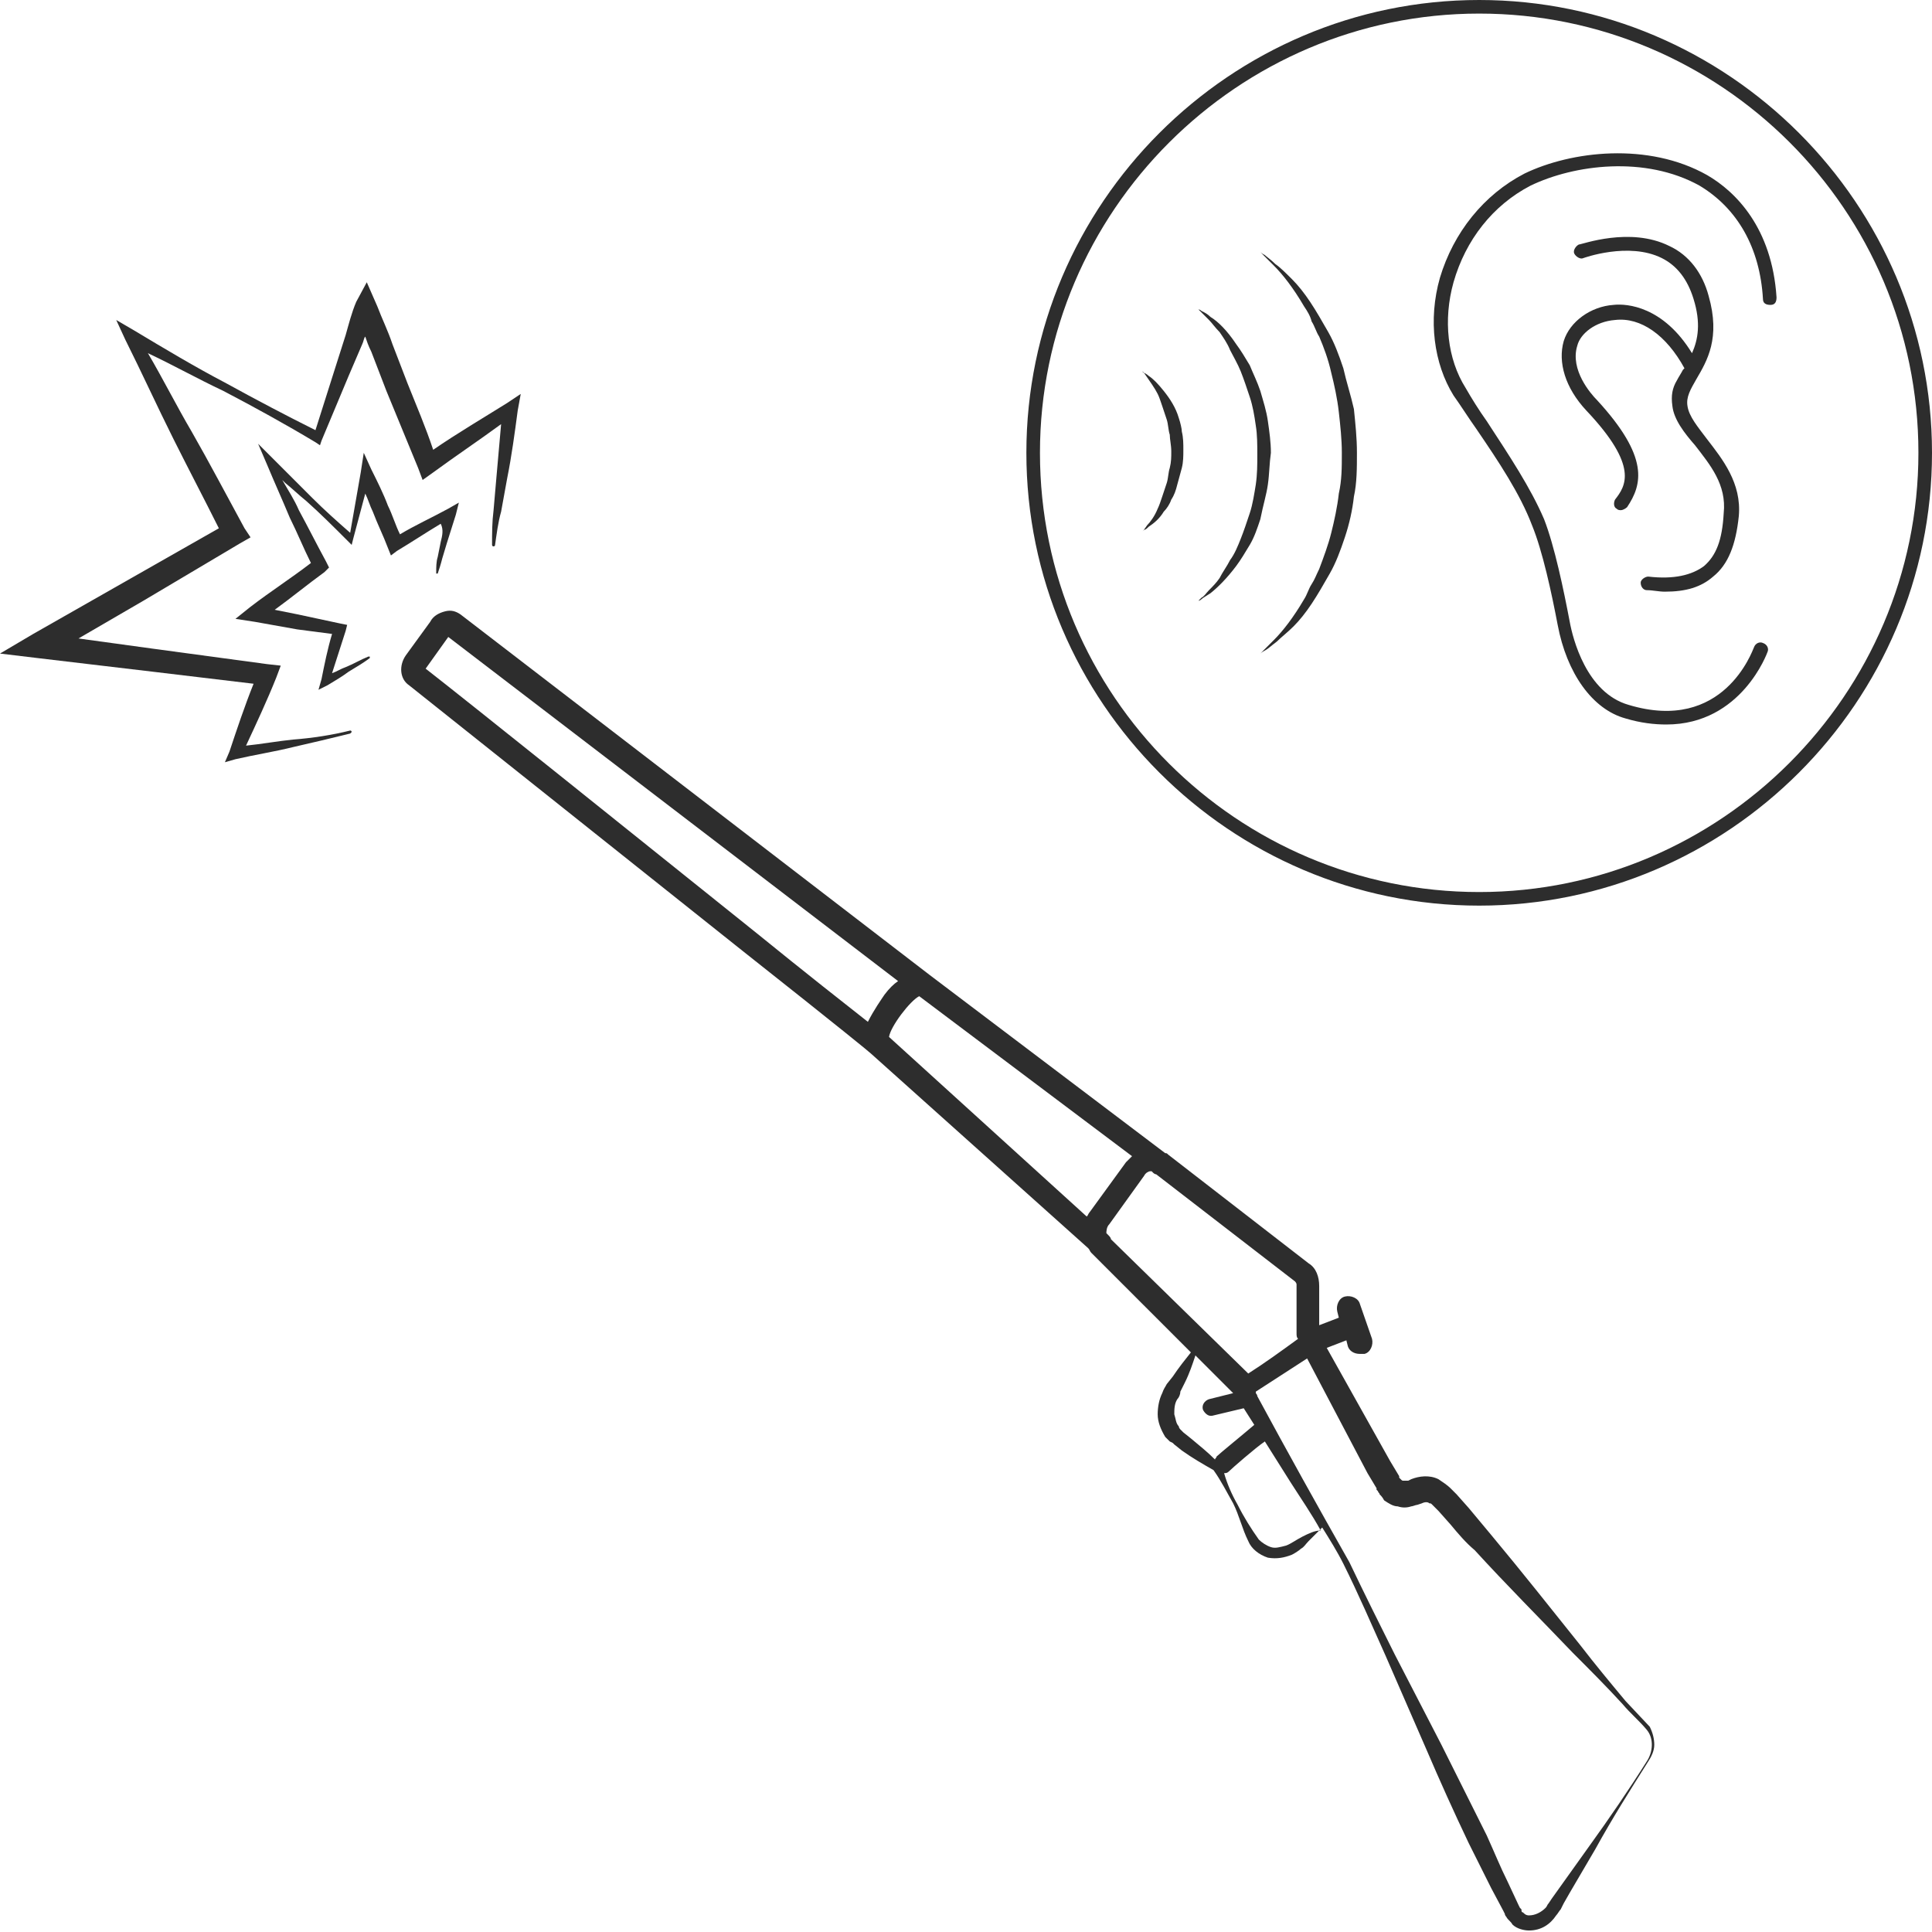 <?xml version="1.0" encoding="utf-8"?>
<!-- Generator: Adobe Illustrator 24.1.2, SVG Export Plug-In . SVG Version: 6.00 Build 0)  -->
<svg version="1.1" id="Layer_1" xmlns="http://www.w3.org/2000/svg" xmlns:xlink="http://www.w3.org/1999/xlink" x="0px" y="0px"
	 viewBox="0 0 128 128" style="enable-background:new 0 0 128 128;" xml:space="preserve">
<style type="text/css">
	.st0{fill:#2D2D2D;}
</style>
<g>
	<path class="st0" d="M107.7,112.7c-1-1.2-2-2.4-3-3.7c-2-2.5-3.9-4.9-5.9-7.3c-0.5-0.6-1-1.2-1.5-1.8L96.5,99l-0.4-0.4
		c-0.2-0.2-0.5-0.4-0.8-0.6c-0.6-0.3-1.3-0.2-1.8,0l-0.2,0.1c0,0-0.1,0-0.1,0c-0.1,0-0.2,0-0.2,0c-0.1,0-0.1,0-0.2-0.1
		c0,0,0,0-0.1-0.1c0,0,0,0,0,0l0,0l0-0.1l-0.6-1l-4.2-7.5l1.3-0.5l0.1,0.4c0.1,0.3,0.4,0.5,0.8,0.5c0.1,0,0.2,0,0.3,0
		c0.4-0.1,0.6-0.6,0.5-1l-0.8-2.3c-0.1-0.4-0.6-0.6-1-0.5c-0.4,0.1-0.6,0.6-0.5,1l0.1,0.4l-1.3,0.5l0-2.6c0-0.6-0.2-1.2-0.7-1.5
		l-9.3-7.2c-0.1-0.1-0.1-0.1-0.2-0.1L61.6,64.6c0,0,0,0,0,0c0,0,0,0,0,0L30.5,40.7c-0.3-0.2-0.6-0.3-1-0.2c-0.4,0.1-0.8,0.3-1,0.7
		l-1.6,2.2c-0.5,0.7-0.4,1.6,0.2,2c2.4,1.9,13.8,11,22.1,17.6c6.7,5.3,8.4,6.7,8.5,6.8c0,0,0,0,0,0l14.4,12.9
		c0.1,0.1,0.1,0.2,0.2,0.3l6.6,6.6c-0.4,0.5-0.8,1-1.2,1.6l-0.4,0.5c-0.1,0.2-0.2,0.3-0.3,0.6c-0.2,0.4-0.3,0.9-0.3,1.4
		c0,0.5,0.2,1,0.5,1.5c0.1,0.1,0.2,0.2,0.3,0.3l0.2,0.1l0.1,0.1l0.5,0.4c0.7,0.5,1.4,0.9,2.1,1.3c0.5,0.7,0.9,1.5,1.3,2.2
		c0.4,0.8,0.6,1.7,1,2.5c0.2,0.5,0.7,0.9,1.3,1.1c0.6,0.1,1.1,0,1.6-0.2c0.2-0.1,0.5-0.3,0.6-0.4c0.2-0.1,0.3-0.3,0.5-0.5
		c0.3-0.3,0.6-0.6,0.9-0.9c0.5,0.8,1,1.6,1.4,2.4c1,2,1.9,4.1,2.8,6.1l2.7,6.2c0.9,2.1,1.8,4.1,2.8,6.2c0.5,1,1,2,1.5,3l0.8,1.5
		l0.1,0.2c0,0.1,0.1,0.2,0.1,0.2c0.1,0.2,0.3,0.3,0.4,0.5c0.3,0.3,0.8,0.4,1.1,0.4c0.8,0,1.4-0.4,1.8-1c0.1-0.1,0.2-0.3,0.3-0.4
		l0.2-0.4l0.4-0.7l1.7-2.9c1.1-2,2.3-3.9,3.5-5.8c0.2-0.3,0.4-0.7,0.4-1.1c0-0.4-0.1-0.8-0.3-1.2L107.7,112.7z M57.5,67.7
		c-1.4-1.1-4.2-3.3-7.4-5.9C42,55.3,30.9,46.4,28.2,44.3l1.5-2.1L59.5,65c-0.3,0.2-0.6,0.5-0.9,0.9C58.4,66.2,57.9,66.9,57.5,67.7z
		 M72.2,80.3c-0.1,0.1-0.1,0.2-0.2,0.3L58.9,68.7c0.1-0.7,1.4-2.4,2-2.7L75,76.6c-0.1,0.1-0.3,0.3-0.4,0.4L72.2,80.3z M73.6,82.1
		c0-0.1-0.1-0.2-0.2-0.3l-0.1-0.1c0-0.1,0-0.4,0.2-0.6l2.3-3.2c0.1-0.2,0.3-0.3,0.4-0.3c0,0,0.1,0,0.1,0l0.1,0.1
		c0,0,0.1,0.1,0.2,0.1l9.2,7.1c0,0,0.1,0.1,0.1,0.2l0,3.2c0,0.2,0,0.3,0.1,0.4c-1.1,0.8-2.2,1.6-3.3,2.3L73.6,82.1z M80.5,96.7
		c-0.5-0.5-1-0.9-1.6-1.4l-0.5-0.4l-0.1-0.1l-0.1-0.1c0,0-0.1-0.1-0.1-0.2c-0.2-0.2-0.2-0.5-0.3-0.8c0-0.3,0-0.7,0.2-1
		c0.1-0.1,0.2-0.3,0.2-0.5l0.3-0.6c0.3-0.6,0.5-1.2,0.7-1.8l2.5,2.5l-1.6,0.4c-0.3,0.1-0.5,0.4-0.4,0.7c0.1,0.2,0.3,0.4,0.5,0.4
		c0,0,0.1,0,0.1,0l2.1-0.5l0.7,1.1c-0.7,0.6-2.3,1.9-2.5,2.1C80.6,96.6,80.5,96.6,80.5,96.7z M86.3,101.8c-0.4,0.2-0.8,0.5-1.1,0.6
		c-0.4,0.1-0.7,0.2-1,0.1c-0.3-0.1-0.6-0.3-0.8-0.5c-0.5-0.7-1-1.5-1.4-2.3c-0.4-0.7-0.7-1.4-0.9-2.1c0.1,0,0.2,0,0.3-0.1
		c0.2-0.2,1.8-1.6,2.4-2l1.7,2.7c0.7,1.1,1.4,2.1,2,3.2C87.1,101.4,86.7,101.6,86.3,101.8z M109.1,116.7c-1.2,1.9-2.5,3.8-3.8,5.6
		l-2,2.8l-0.5,0.7l-0.2,0.3c-0.1,0.1-0.1,0.2-0.2,0.3c-0.3,0.3-0.7,0.5-1.1,0.5c-0.2,0-0.3-0.1-0.4-0.2c-0.1,0-0.1-0.1-0.1-0.2
		l-0.1-0.1l-0.1-0.2l-0.7-1.5c-0.5-1-0.9-2-1.4-3.1c-1-2-2-4-3-6l-3.1-6c-1-2-2-4-3-6.1c-2.1-3.7-4.1-7.3-6.1-11c0,0,0,0,0,0
		c0-0.1-0.1-0.2-0.1-0.2c0,0,0,0,0-0.1c1.1-0.7,2.3-1.5,3.4-2.2l4,7.6l0.6,1l0,0.1l0.1,0.1c0,0.1,0.1,0.1,0.1,0.2
		c0.1,0.1,0.2,0.2,0.3,0.4c0.3,0.2,0.6,0.4,0.9,0.4c0.3,0.1,0.6,0.1,0.9,0c0.1,0,0.3-0.1,0.4-0.1l0.3-0.1c0.2-0.1,0.4-0.1,0.5,0
		c0.1,0,0.1,0,0.2,0.1l0.4,0.4l0.8,0.9c0.5,0.6,1,1.2,1.6,1.7c2.1,2.3,4.3,4.5,6.5,6.8c1.1,1.1,2.2,2.2,3.3,3.4
		c0.5,0.6,1.1,1.1,1.6,1.7C109.6,115.2,109.5,116.1,109.1,116.7z"/>
	<path class="st0" d="M19.4,49c-1,0.1-2.1,0.3-3.1,0.4c0.7-1.5,1.4-3,2-4.5l0.3-0.8l-0.9-0.1L10.3,43l-5.1-0.7l4.3-2.5l6.4-3.8
		l0.7-0.4L16.2,35c-1.2-2.2-2.3-4.3-3.5-6.4c-1-1.7-1.9-3.5-2.9-5.2c1.7,0.8,3.3,1.7,5,2.5c2.1,1.1,4.1,2.2,6.1,3.4l0.3,0.2l0.1-0.3
		l1.8-4.3l0.9-2.1c0.1-0.2,0.1-0.4,0.2-0.5c0.1,0.3,0.2,0.6,0.4,1l1,2.6c0.7,1.7,1.4,3.4,2.1,5.1l0.3,0.8l0.7-0.5
		c1.5-1.1,3-2.1,4.5-3.2c-0.1,1.1-0.2,2.3-0.3,3.4l-0.2,2.3c-0.1,0.8-0.1,1.5-0.1,2.3c0,0,0,0.1,0.1,0.1c0,0,0.1,0,0.1-0.1l0,0
		c0.1-0.7,0.2-1.5,0.4-2.2l0.4-2.2c0.3-1.5,0.5-3,0.7-4.5l0.2-1.1l-0.9,0.6c-1.6,1-3.3,2-4.9,3.1c-0.5-1.5-1.1-2.9-1.7-4.4l-1-2.6
		c-0.3-0.9-0.7-1.7-1-2.5l-0.7-1.6L23.6,20c-0.3,0.7-0.5,1.5-0.7,2.2l-0.7,2.2l-1.3,4.1c-2-1-3.9-2-5.9-3.1
		c-2.1-1.1-4.1-2.3-6.1-3.5l-1.2-0.7l0.6,1.3c1.1,2.2,2.1,4.4,3.2,6.6c1,2,2,3.9,3,5.9l-5.8,3.3L2.2,42L0,43.3l2.5,0.3l7.6,0.9
		l6.7,0.8c-0.6,1.5-1.1,3-1.6,4.5l-0.3,0.7l0.7-0.2c1.3-0.3,2.6-0.5,3.8-0.8c1.3-0.3,2.6-0.6,3.8-0.9c0,0,0.1-0.1,0.1-0.1
		c0,0,0-0.1-0.1-0.1C22,48.7,20.7,48.9,19.4,49z"/>
	<path class="st0" d="M29.2,35.9l-0.2,1c-0.1,0.3-0.1,0.7-0.1,1c0,0,0,0.1,0,0.1c0,0,0,0,0.1,0l0,0c0.1-0.3,0.2-0.6,0.3-1l0.3-1
		c0.2-0.6,0.4-1.3,0.6-1.9l0.2-0.8l-0.7,0.4c-1.1,0.6-2.2,1.1-3.2,1.7c-0.3-0.6-0.5-1.3-0.8-1.9c-0.3-0.8-0.7-1.6-1.1-2.4L24.1,30
		l-0.2,1.3l-0.7,4c-0.8-0.7-1.7-1.5-2.5-2.3c-0.4-0.4-0.9-0.9-1.3-1.3c-0.4-0.4-0.9-0.9-1.3-1.3l-1-1l0.6,1.4c0.5,1.2,1,2.3,1.5,3.5
		c0.5,1,0.9,2,1.4,3c-1.3,1-2.7,1.9-4,2.9l-1,0.8l1.3,0.2l2.8,0.5L22,42c-0.3,1-0.5,2-0.7,3l-0.2,0.7l0.6-0.3c0.5-0.3,1-0.6,1.4-0.9
		c0.5-0.3,1-0.6,1.4-0.9c0,0,0,0,0-0.1c0,0,0,0-0.1,0c-0.5,0.2-1,0.5-1.5,0.7c-0.3,0.1-0.6,0.3-0.9,0.4c0.3-0.9,0.6-1.9,0.9-2.8
		l0.1-0.4l-0.5-0.1l-2.8-0.6l-1.5-0.3c1.1-0.8,2.2-1.7,3.3-2.5l0.3-0.3l-0.2-0.4c-0.6-1.1-1.2-2.3-1.8-3.4c-0.3-0.7-0.7-1.3-1.1-2
		l0.2,0.2c0.5,0.4,0.9,0.8,1.4,1.2c0.9,0.8,1.8,1.7,2.7,2.6l0.3,0.3l0.1-0.4l0.8-3c0.2,0.4,0.3,0.8,0.5,1.2c0.3,0.8,0.7,1.6,1,2.4
		l0.2,0.5l0.4-0.3c1-0.6,1.9-1.2,2.9-1.8C29.4,35.1,29.3,35.5,29.2,35.9z"/>
	<path class="st0" d="M113.1,11.6c-3.9-2.2-9-1.6-12.1-0.1c-2.7,1.4-4.7,3.9-5.6,6.9c-0.8,2.8-0.4,5.7,0.9,7.8
		c0.5,0.7,1,1.5,1.5,2.2c1.5,2.2,2.9,4.3,3.7,6.4c0.7,1.7,1.3,4.5,1.7,6.6c0.6,3.2,2.3,5.6,4.5,6.2c1,0.3,1.9,0.4,2.7,0.4
		c5,0,6.7-4.8,6.7-4.8c0.1-0.2,0-0.5-0.3-0.6c-0.2-0.1-0.5,0-0.6,0.3c-0.1,0.2-2,5.7-8.3,3.8c-2.8-0.8-3.7-4.4-3.9-5.5
		c-0.4-2.1-1-5-1.7-6.8c-0.9-2.1-2.3-4.2-3.8-6.5c-0.5-0.7-1-1.5-1.4-2.2c-1.2-1.9-1.5-4.5-0.8-7c0.8-2.8,2.6-5.1,5.1-6.4
		c2.9-1.4,7.6-2,11.2,0c2.5,1.5,4,4.1,4.2,7.5c0,0.3,0.2,0.4,0.5,0.4c0.3,0,0.4-0.2,0.4-0.5C117.4,15.1,115,12.7,113.1,11.6z"/>
	<path class="st0" d="M84,32.1c0.1-0.7,0.1-1.4,0.2-2.1c0-0.7-0.1-1.4-0.2-2.1c-0.1-0.7-0.3-1.3-0.5-2c-0.2-0.6-0.5-1.2-0.7-1.7
		c-0.3-0.5-0.6-1-0.9-1.4c-0.6-0.9-1.2-1.5-1.7-1.8c-0.2-0.2-0.4-0.3-0.6-0.4c-0.1-0.1-0.2-0.1-0.2-0.1s0.1,0.1,0.2,0.2
		c0.1,0.1,0.3,0.3,0.5,0.5c0.2,0.2,0.4,0.5,0.7,0.8c0.2,0.3,0.5,0.7,0.7,1.2c0.2,0.4,0.5,0.9,0.7,1.4c0.2,0.5,0.4,1.1,0.6,1.7
		c0.2,0.6,0.3,1.2,0.4,1.9c0.1,0.6,0.1,1.3,0.1,1.9c0,0.7,0,1.3-0.1,2c-0.1,0.6-0.2,1.3-0.4,1.9c-0.2,0.6-0.4,1.2-0.6,1.7
		c-0.2,0.5-0.4,1-0.7,1.4c-0.2,0.4-0.5,0.8-0.7,1.2c-0.2,0.3-0.5,0.6-0.7,0.8c-0.2,0.2-0.3,0.4-0.5,0.5c-0.1,0.1-0.2,0.2-0.2,0.2
		s0.1,0,0.2-0.1c0.1-0.1,0.3-0.2,0.6-0.4c0.5-0.4,1.1-1,1.7-1.8c0.3-0.4,0.6-0.9,0.9-1.4c0.3-0.5,0.5-1.1,0.7-1.7
		C83.7,33.4,83.9,32.8,84,32.1z"/>
	<path class="st0" d="M112.9,37.5c-0.8,0.6-2,0.9-3.7,0.7c-0.2,0-0.5,0.2-0.5,0.4c0,0.3,0.2,0.5,0.4,0.5c0.4,0,0.8,0.1,1.2,0.1
		c1.4,0,2.4-0.3,3.2-1c1-0.8,1.5-2.1,1.7-4c0.2-2.2-1.1-3.8-2.1-5.1c-0.6-0.8-1.2-1.5-1.3-2.2c-0.1-0.6,0.2-1.1,0.6-1.8
		c0.7-1.2,1.6-2.7,0.8-5.5c-0.4-1.5-1.3-2.7-2.6-3.3c-2.6-1.3-5.8-0.1-6-0.1c-0.2,0.1-0.4,0.4-0.3,0.6c0.1,0.2,0.4,0.4,0.6,0.3
		c0,0,3-1.1,5.2,0c1,0.5,1.7,1.4,2.1,2.7c0.5,1.6,0.3,2.7-0.1,3.6c-1.9-3.1-4.3-3.3-5.2-3.2c-1.5,0.1-2.9,1.1-3.3,2.4
		c-0.4,1.4,0.1,3.1,1.5,4.6c3.5,3.7,2.6,5,1.9,5.9c-0.1,0.2-0.1,0.5,0.1,0.6c0.1,0.1,0.2,0.1,0.3,0.1c0.1,0,0.3-0.1,0.4-0.2
		c1-1.5,1.5-3.3-2-7.1c-0.4-0.4-1.8-2-1.3-3.6c0.2-0.8,1.2-1.6,2.5-1.7c1.7-0.2,3.4,1,4.6,3.2c0,0-0.1,0.1-0.1,0.1
		c-0.1,0.2-0.3,0.5-0.4,0.7c-0.3,0.5-0.4,1-0.3,1.7c0.1,0.9,0.8,1.8,1.5,2.6c1,1.3,2.1,2.6,1.9,4.5
		C114.1,35.8,113.7,36.8,112.9,37.5z"/>
	<path class="st0" d="M78.1,27.7c-0.2-0.7-0.6-1.3-1-1.8c-0.4-0.5-0.7-0.8-1-1c-0.1-0.1-0.3-0.2-0.3-0.2c-0.1,0-0.1-0.1-0.1-0.1
		s0.1,0.1,0.3,0.4c0.2,0.3,0.5,0.7,0.7,1.1c0.1,0.2,0.2,0.5,0.3,0.8c0.1,0.3,0.2,0.6,0.3,0.9c0.1,0.3,0.1,0.7,0.2,1
		c0,0.3,0.1,0.7,0.1,1.1c0,0.4,0,0.7-0.1,1.1c-0.1,0.3-0.1,0.7-0.2,1c-0.1,0.3-0.2,0.6-0.3,0.9c-0.1,0.3-0.2,0.6-0.3,0.8
		c-0.2,0.5-0.5,0.9-0.7,1.1c-0.2,0.3-0.3,0.4-0.3,0.4s0,0,0.1-0.1c0.1,0,0.2-0.1,0.3-0.2c0.3-0.2,0.7-0.5,1-1
		c0.2-0.2,0.4-0.5,0.5-0.8c0.2-0.3,0.3-0.6,0.4-1c0.1-0.4,0.2-0.7,0.3-1.1c0.1-0.4,0.1-0.8,0.1-1.2c0-0.4,0-0.8-0.1-1.2
		C78.3,28.4,78.2,28,78.1,27.7z"/>
	<path class="st0" d="M89,24.4c-0.3-0.9-0.6-1.7-1-2.4c-0.4-0.7-0.8-1.4-1.2-2c-0.4-0.6-0.8-1.1-1.2-1.5c-0.4-0.4-0.8-0.8-1.1-1
		c-0.3-0.3-0.6-0.5-0.7-0.6c-0.2-0.1-0.3-0.2-0.3-0.2s0.1,0.1,0.2,0.2c0.2,0.2,0.4,0.4,0.7,0.7c0.6,0.6,1.3,1.5,2,2.7
		c0.2,0.3,0.4,0.6,0.5,1c0.2,0.3,0.3,0.7,0.5,1c0.3,0.7,0.6,1.5,0.8,2.4c0.2,0.8,0.4,1.7,0.5,2.6c0.1,0.9,0.2,1.8,0.2,2.7
		c0,1,0,1.8-0.2,2.7c-0.1,0.9-0.3,1.8-0.5,2.6c-0.2,0.8-0.5,1.6-0.8,2.4c-0.2,0.4-0.3,0.7-0.5,1c-0.2,0.3-0.3,0.7-0.5,1
		c-0.7,1.2-1.4,2.1-2,2.7c-0.3,0.3-0.5,0.5-0.7,0.7c-0.2,0.2-0.2,0.2-0.2,0.2s0.1-0.1,0.3-0.2c0.2-0.1,0.4-0.3,0.8-0.6
		c0.3-0.3,0.7-0.6,1.1-1c0.4-0.4,0.8-0.9,1.2-1.5c0.4-0.6,0.8-1.3,1.2-2c0.4-0.7,0.7-1.5,1-2.4c0.3-0.9,0.5-1.8,0.6-2.7
		c0.2-0.9,0.2-1.9,0.2-2.9c0-1-0.1-1.9-0.2-2.9C89.5,26.2,89.2,25.3,89,24.4z"/>
	<path class="st0" d="M98,0C81.5,0,68,13.5,68,30c0,16.5,13.5,30,30,30s30-13.5,30-30C128,13.5,114.5,0,98,0z M98,59.1
		c-16,0-29.1-13-29.1-29.1C68.9,14,82,0.9,98,0.9s29.1,13,29.1,29.1C127.1,46,114,59.1,98,59.1z"/>
</g>
</svg>
